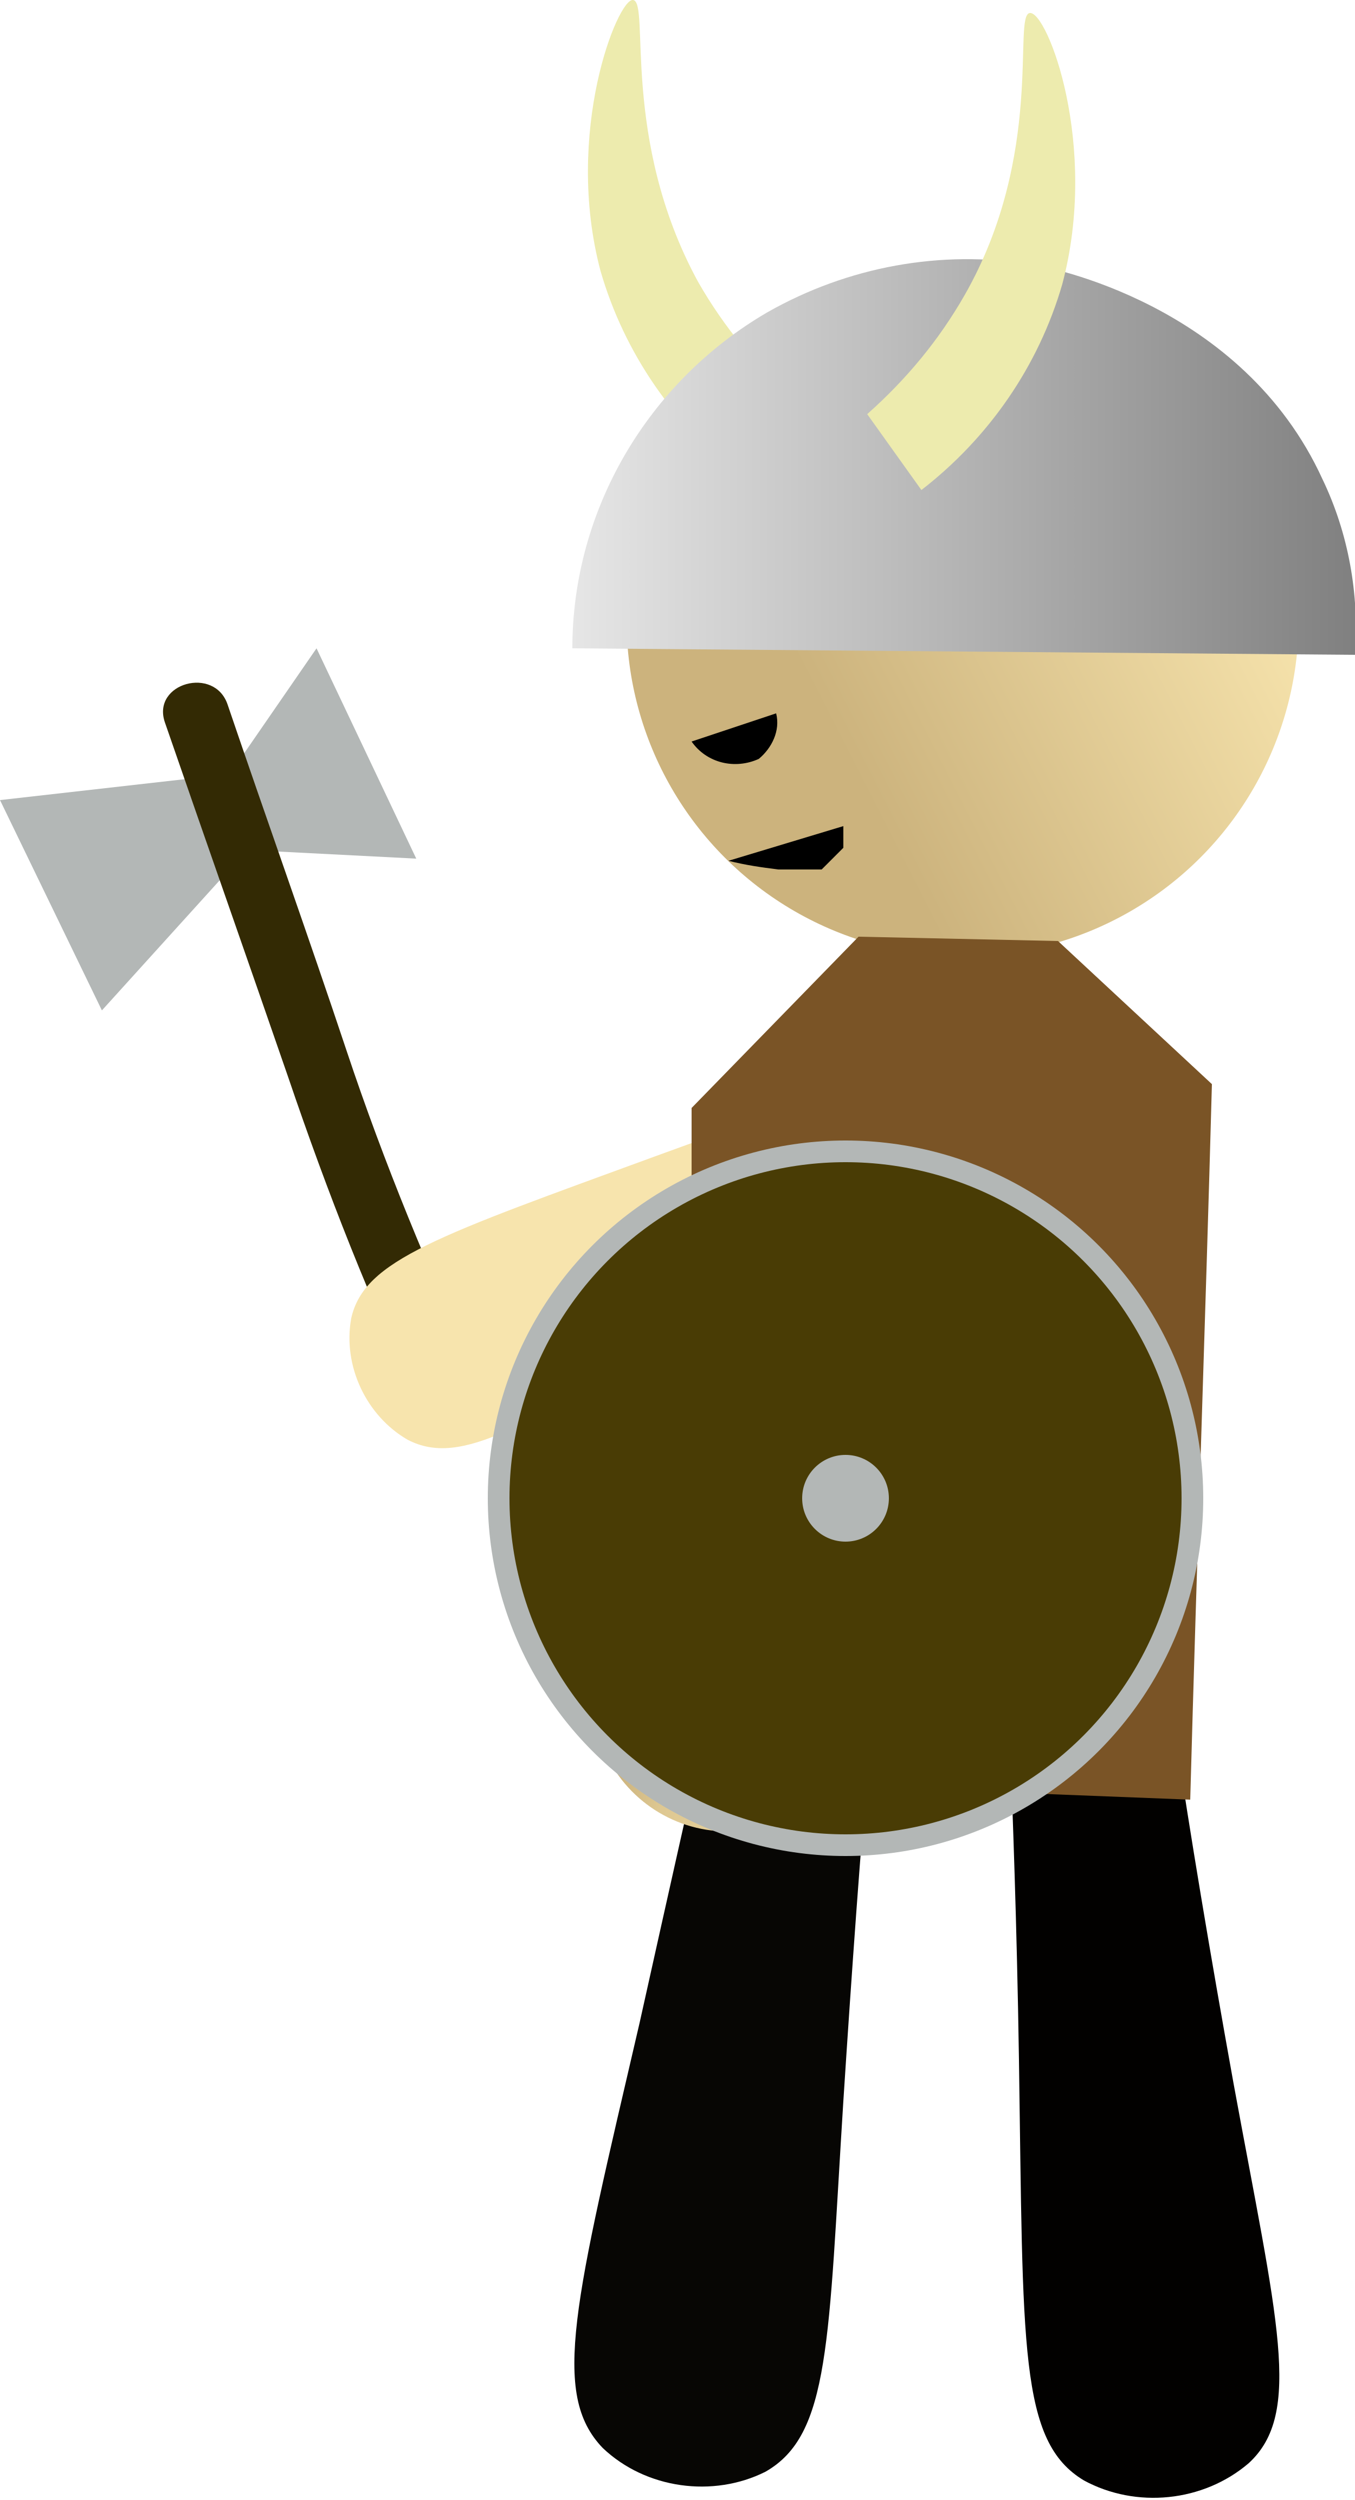 <?xml version="1.0" encoding="utf-8"?>
<!-- Generator: Adobe Illustrator 25.2.0, SVG Export Plug-In . SVG Version: 6.00 Build 0)  -->
<svg version="1.1" id="Vrstva_1" xmlns="http://www.w3.org/2000/svg" xmlns:xlink="http://www.w3.org/1999/xlink" x="0px" y="0px"
	 viewBox="0 0 62.5 115.3" style="enable-background:new 0 0 62.5 115.3;" xml:space="preserve">
<style type="text/css">
	.st0{fill:url(#SVGID_1_);}
	.st1{fill:#B3B7B6;}
	.st2{fill:#332A04;}
	.st3{fill:#F7E4AD;}
	.st4{fill:#020100;}
	.st5{fill:#070604;}
	.st6{fill:#7A5426;}
	.st7{fill:url(#SVGID_2_);}
	.st8{fill:#EDEBAE;}
	.st9{fill:url(#SVGID_3_);}
	.st10{fill:#493C05;stroke:#B3B7B6;stroke-miterlimit:10;}
</style>
<linearGradient id="SVGID_1_" gradientUnits="userSpaceOnUse" x1="5.371" y1="93.226" x2="24.911" y2="83.266" gradientTransform="matrix(-1 0 0 -1 62.484 115.323)">
	<stop  offset="0" style="stop-color:#F7E4AD"/>
	<stop  offset="1" style="stop-color:#CCB37D"/>
</linearGradient>
<circle class="st0" cx="44.4" cy="28.6" r="15.5"/>
<path d="M31.9,34.2c0.7,1,2,1.3,3.1,0.8c0.6-0.5,1-1.3,0.8-2.1"/>
<path d="M38.9,38.1v1c-0.3,0.3-0.7,0.7-1,1c-0.7,0-1.3,0-2,0c-0.8-0.1-1.5-0.2-2.3-0.4L38.9,38.1z"/>
<polygon class="st1" points="10.6,35.7 14.6,29.9 19.2,39.6 11.4,39.2 4.7,46.6 0,36.9 "/>
<path class="st2" d="M10.5,32.5c-0.6-1.8-3.5-1-2.9,0.8c1.9,5.5,3.8,10.9,5.7,16.4c1.8,5.3,3.8,10.4,6.2,15.4
	c0.9,1.7,3.5,0.2,2.6-1.5c-2.3-4.9-4.4-10-6.1-15.1C14.2,43.1,12.3,37.8,10.5,32.5L10.5,32.5z"/>
<path class="st3" d="M30.3,53.3c-10.1,3.7-13.5,4.8-14.1,7.5c-0.4,2.2,0.7,4.5,2.6,5.6c2.5,1.3,5.4-0.7,13.3-5.2
	c4.4-2.5,8.3-4.6,11.7-6.4l-2.6-5.6C39.1,50,35.3,51.5,30.3,53.3z"/>
<path class="st4" d="M47,95c0.2,13.3,0,17.6,3,19.4c2.4,1.3,5.5,1,7.6-0.8c2.5-2.3,1.3-6.6-0.7-17.5c-1.1-6.1-2-11.5-2.7-16.2
	l-7.6,0.8C46.7,83.5,46.9,88.5,47,95z"/>
<path class="st5" d="M29.5,93.3c-3,12.9-4.1,17.1-1.7,19.6c2,1.9,5.1,2.3,7.5,1.1c3-1.7,2.9-6,3.6-17.1c0.4-6.2,0.8-11.7,1.2-16.3
	l-7.5-1.1C32,82.1,30.9,87,29.5,93.3z"/>
<path class="st6" d="M31.9,82.1v-31l7.7-7.9l9.2,0.2l7.1,6.6c-0.3,11-0.7,22-1,33L31.9,82.1z"/>
<linearGradient id="SVGID_2_" gradientUnits="userSpaceOnUse" x1="891.91" y1="629.577" x2="895.48" y2="635.956" gradientTransform="matrix(-0.711 0.704 -0.704 -0.711 1116.966 -110.47)">
	<stop  offset="0" style="stop-color:#F7E4AD"/>
	<stop  offset="0.17" style="stop-color:#EDD8A2"/>
	<stop  offset="0.43" style="stop-color:#E2CC96"/>
	<stop  offset="0.68" style="stop-color:#DEC892"/>
	<stop  offset="0.71" style="stop-color:#DCC690"/>
	<stop  offset="1" style="stop-color:#CCB37D"/>
</linearGradient>
<path class="st7" d="M34.3,64.7c-5.5,10.8-7.5,14.3-5.9,17c1.4,2.1,4,3.2,6.5,2.6c3.1-0.8,4-4.7,7-14.4c1.7-5.4,3.3-10.2,4.7-14.3
	l-6.5-2.6C39.1,55.1,37.1,59.3,34.3,64.7z"/>
<path class="st6" d="M48.8,58.2c-0.1,0.2-0.5,0.1-1.4,0s-5.5-0.7-7.9-4.8c-0.5-0.9-1-1.8-0.8-2.1C39.7,50.2,49.3,57.1,48.8,58.2z"/>
<path class="st8" d="M27.7,12.5c1.1,3.8,3.4,7.1,6.5,9.5l2.5-3.5c-1.8-1.6-3.3-3.4-4.5-5.5c-3.6-6.6-2.2-12.9-3-13
	C28.5-0.1,26,6.1,27.7,12.5z"/>
<linearGradient id="SVGID_3_" gradientUnits="userSpaceOnUse" x1="914.484" y1="72.309" x2="950.57" y2="72.309" gradientTransform="matrix(-1 0 0 -1 976.964 93.453)">
	<stop  offset="0" style="stop-color:#808080"/>
	<stop  offset="1" style="stop-color:#E6E6E6"/>
</linearGradient>
<path class="st9" d="M26.4,29.9c0-6.4,3.5-12.3,9-15.5c3.7-2.1,8-2.9,12.2-2.2c0.7,0.1,9.7,1.8,13.4,9.9c1.2,2.5,1.7,5.3,1.5,8.1
	L26.4,29.9z"/>
<path class="st8" d="M49,13.1c-1.1,3.8-3.4,7.1-6.5,9.5L40,19.1c1.8-1.6,3.3-3.4,4.5-5.5c3.7-6.5,2.2-12.9,3-13S50.7,6.7,49,13.1z"
	/>
<circle class="st10" cx="39" cy="69.1" r="16"/>
<circle class="st1" cx="39" cy="69.1" r="2"/>
</svg>
